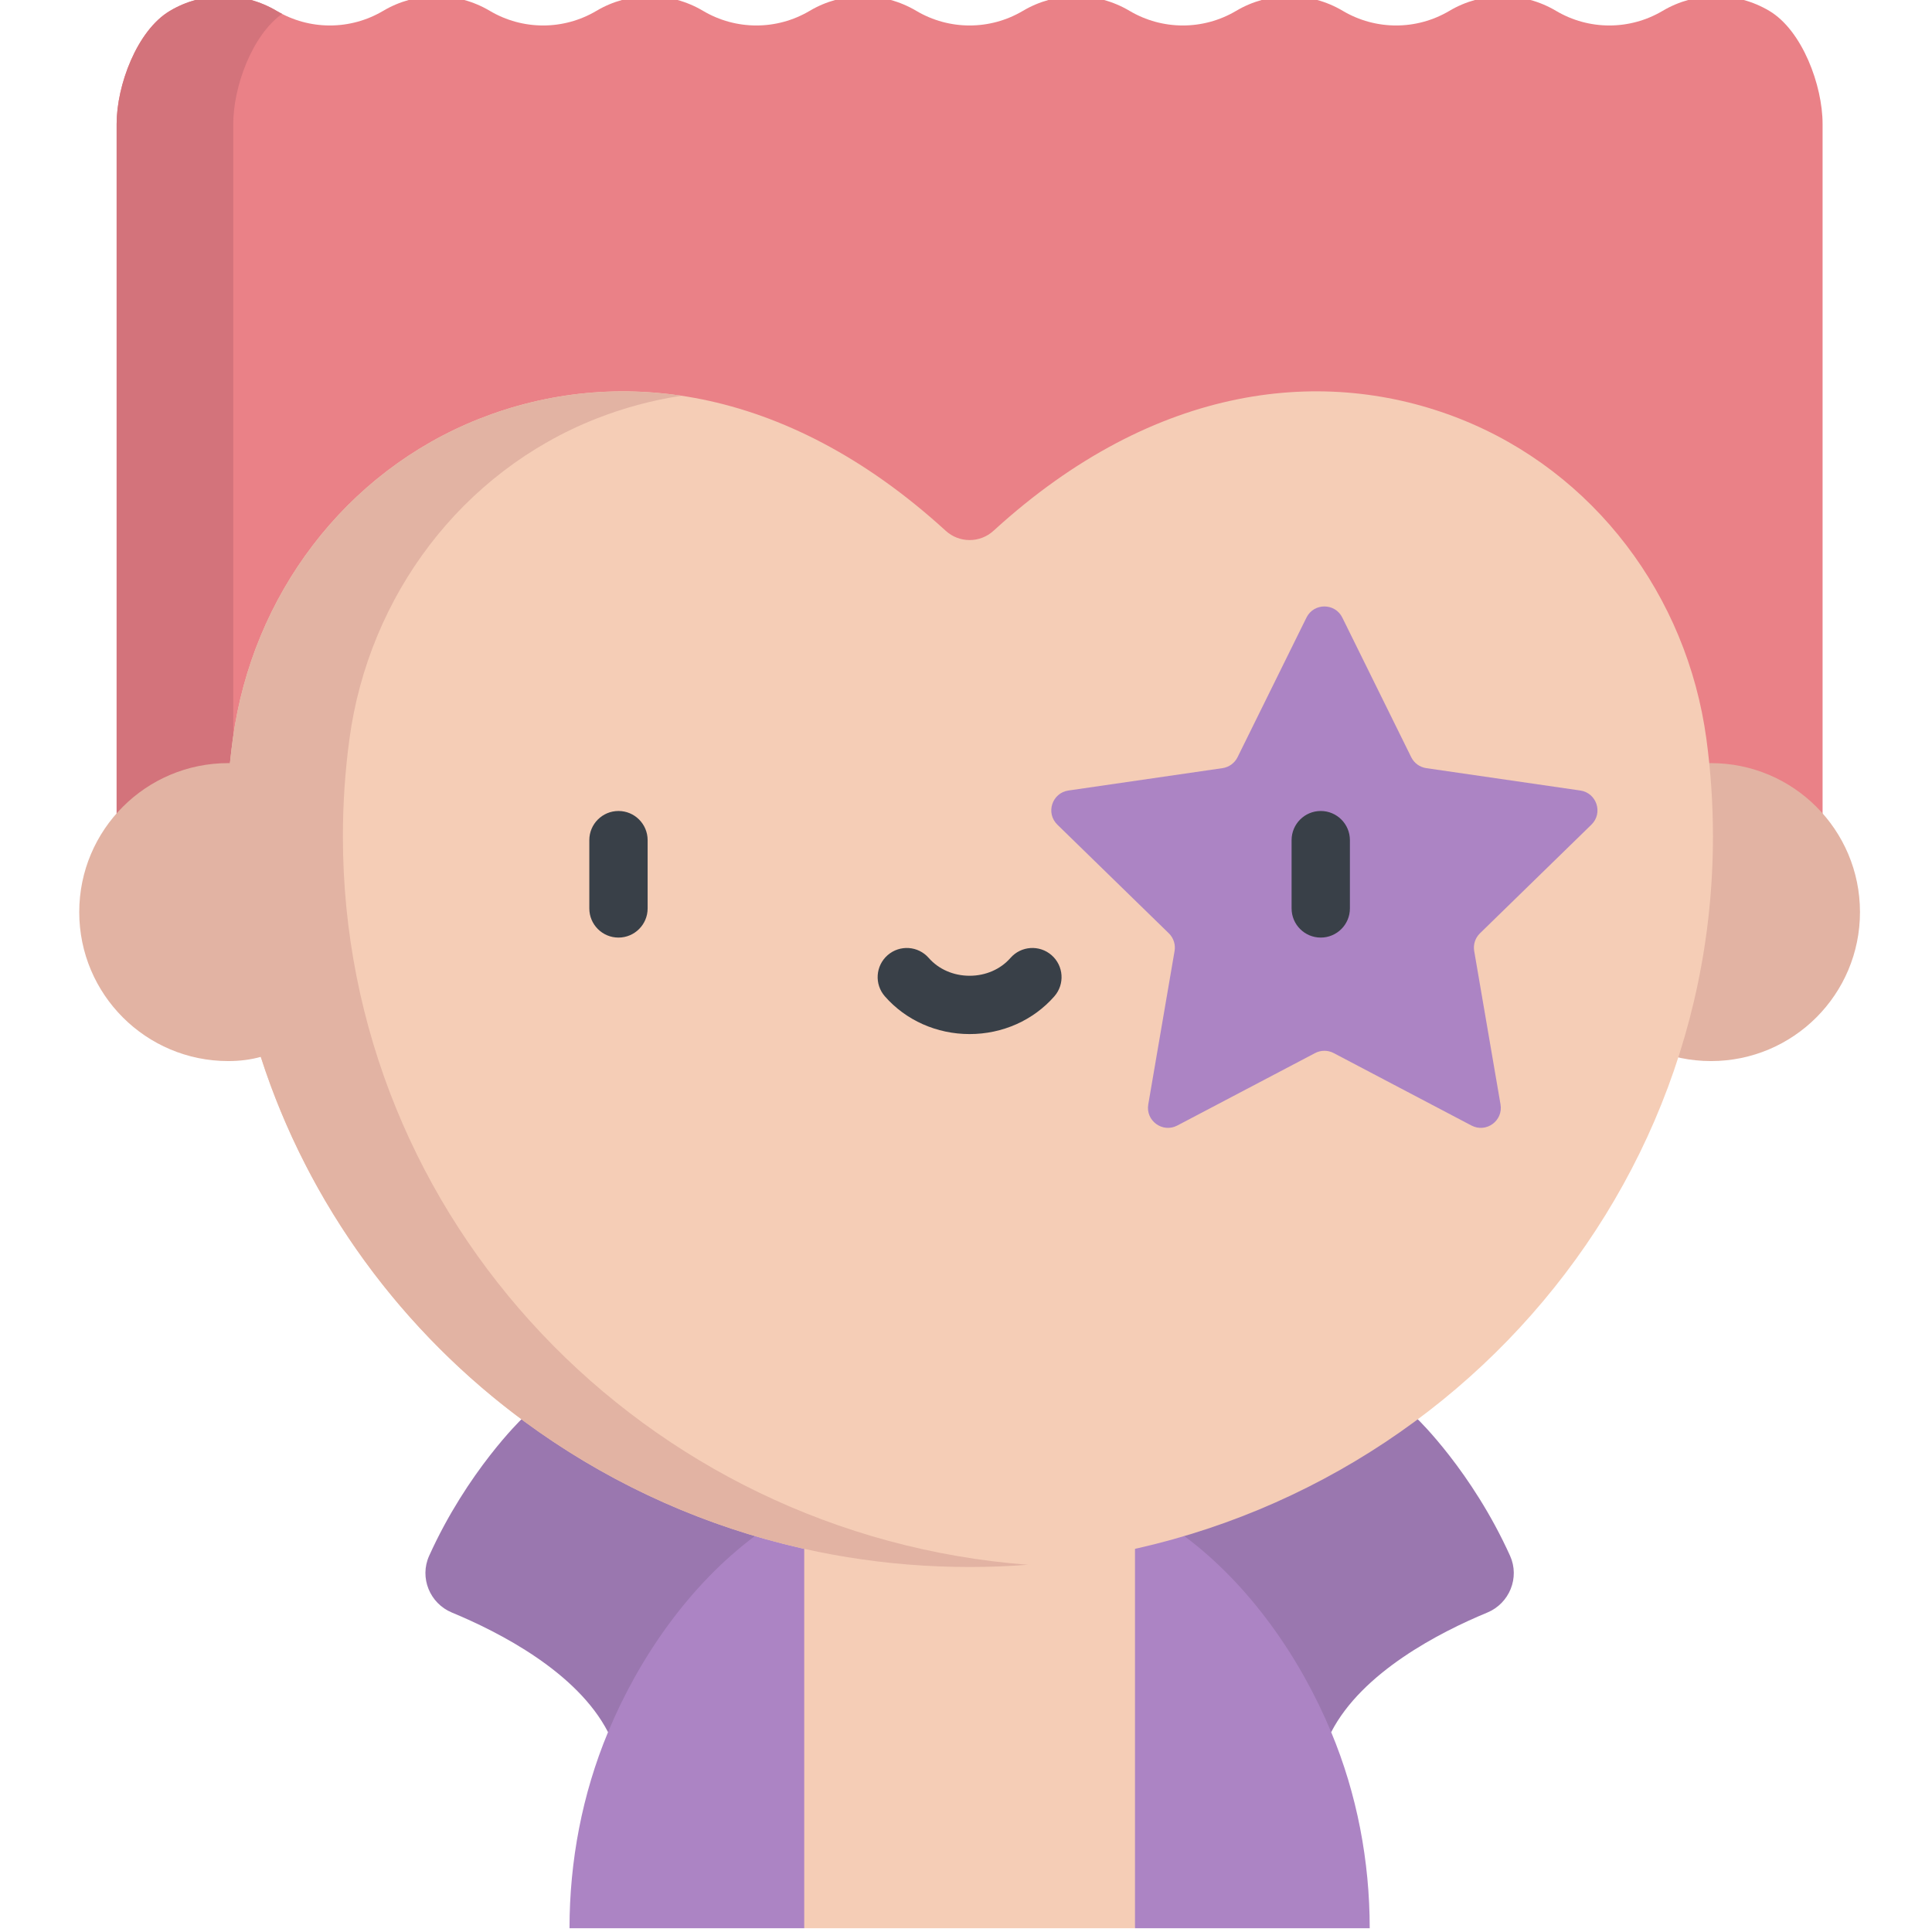 <svg height="511pt" viewBox="-20 1 511 512" width="511pt" xmlns="http://www.w3.org/2000/svg"><path d="m188.09 377.27-70.402-.145s-14.34 13.789-24.457 36.176c-2.621 5.801.156 12.609 6.039 15.047 12.617 5.223 33.168 15.789 41.363 31.684l52-17.812v-34.156zm0 0" fill="#9a77af"/><path d="m284.824 377.27 70.402-.145s14.34 13.789 24.457 36.176c2.621 5.801-.16 12.609-6.039 15.047-12.617 5.223-33.172 15.789-41.367 31.684l-51.996-17.812v-34.156zm0 0" fill="#9a77af"/><path d="m192.629 408.066h-13.066c-17.301 12.914-30.688 32.168-38.93 51.969-6.844 16.43-10.207 34.184-10.207 51.965h62.203l43.828-51.965zm0 0" fill="#ac84c4"/><path d="m280.285 408.066h13.066c17.297 12.914 30.688 32.168 38.93 51.969 6.844 16.43 10.207 34.184 10.207 51.965h-62.203l-43.828-51.965zm0 0" fill="#ac84c4"/><path d="m192.629 408.066h87.656v103.934h-87.656zm0 0" fill="#f5cdb6"/><path d="m448.375 3.875c-8.707-5.168-19.547-5.168-28.254 0-8.711 5.168-19.547 5.168-28.258 0-8.707-5.168-19.547-5.168-28.254 0-8.711 5.168-19.547 5.168-28.258 0-8.707-5.168-19.547-5.168-28.254 0-8.711 5.168-19.547 5.168-28.258 0-8.707-5.168-19.547-5.168-28.254 0-8.711 5.168-19.547 5.168-28.258 0-8.707-5.168-19.547-5.168-28.254 0-8.711 5.168-19.547 5.168-28.258 0-8.707-5.168-19.547-5.168-28.254 0-8.711 5.168-19.547 5.168-28.258 0-8.707-5.168-19.547-5.168-28.254 0-8.711 5.168-19.547 5.168-28.258 0-8.707-5.168-19.547-5.168-28.254 0-8.758 5.199-14.129 19.773-14.129 29.957v198.863h452.094v-198.863c0-10.184-5.371-24.758-14.129-29.957zm0 0" fill="#ea8187"/><path d="m54.254 4.68c-.492-.254-.98-.52-1.461-.805-8.707-5.168-19.547-5.168-28.254 0-8.758 5.199-14.129 19.773-14.129 29.957v198.863h30.906v-198.863c0-9.711 4.891-23.398 12.938-29.152zm0 0" fill="#d3737b"/><path d="m472.414 242.715c0 21.805-17.676 39.48-39.48 39.48-21.805 0-39.48-17.676-39.48-39.48 0-21.805 17.676-39.48 39.48-39.48 21.805 0 39.48 17.676 39.48 39.48zm0 0" fill="#e2b3a3"/><path d="m431.707 196.793c-5.145-37.906-29.715-70.727-65.289-84.797-35.473-14.031-80.582-9.672-123.633 29.672-3.586 3.273-9.07 3.273-12.656 0-43.051-39.344-88.16-43.703-123.629-29.676-35.578 14.07-60.148 46.891-65.293 84.801-1.148 8.453-1.742 17.074-1.742 25.836 0 106.945 88.195 193.645 196.992 193.645s196.992-86.699 196.992-193.645c0-8.762-.594-17.383-1.742-25.836zm0 0" fill="#f5cdb6"/><path d="m70.371 222.629c0-8.762.594-17.383 1.738-25.836 5.148-37.91 29.719-70.727 65.293-84.801 7.191-2.84 14.781-4.914 22.664-6.109-19.125-2.855-37.355-.301-53.566 6.109-35.578 14.07-60.148 46.891-65.293 84.801-.293 2.141-.547 4.293-.766 6.453-.156 0-.305-.012-.461-.012-21.805 0-39.48 17.676-39.48 39.48 0 21.805 17.676 39.48 39.48 39.48 3.203 0 6.062-.395 8.629-1.113 25.215 78.375 99.777 135.191 187.848 135.191 5.199 0 10.352-.203 15.453-.59-101.574-7.75-181.539-91.223-181.539-193.055zm0 0" fill="#e2b3a3"/><path d="m401.242 219.539c3.148-3.066 1.41-8.41-2.938-9.043l-40.824-5.93c-1.727-.25-3.219-1.336-3.992-2.902l-18.258-36.992c-1.945-3.941-7.562-3.941-9.508 0l-18.258 36.992c-.773 1.566-2.266 2.652-3.992 2.902l-40.824 5.93c-4.352.633-6.086 5.977-2.941 9.043l29.543 28.797c1.25 1.219 1.82 2.973 1.523 4.691l-6.973 40.66c-.742 4.332 3.805 7.633 7.691 5.59l36.516-19.199c1.547-.812 3.391-.812 4.938 0l36.512 19.199c3.891 2.043 8.438-1.258 7.695-5.59l-6.977-40.66c-.293-1.719.277-3.473 1.527-4.691zm0 0" fill="#ac84c4"/><g fill="#394048"><path d="m329.512 249.469c-4.266 0-7.727-3.461-7.727-7.727v-18.094c0-4.266 3.461-7.727 7.727-7.727s7.727 3.461 7.727 7.727v18.094c0 4.266-3.461 7.727-7.727 7.727zm0 0"/><path d="m143.402 249.469c-4.27 0-7.727-3.461-7.727-7.727v-18.094c0-4.266 3.457-7.727 7.727-7.727 4.266 0 7.727 3.461 7.727 7.727v18.094c0 4.266-3.461 7.727-7.727 7.727zm0 0"/><path d="m236.457 275.039c-8.715 0-16.902-3.645-22.461-10.004-2.809-3.211-2.48-8.094.73-10.902 3.215-2.809 8.094-2.48 10.902.734 2.625 3 6.57 4.719 10.828 4.719 4.258 0 8.203-1.719 10.824-4.719 2.809-3.215 7.691-3.543 10.902-.734 3.215 2.809 3.543 7.691.734 10.902-5.559 6.359-13.746 10.004-22.461 10.004zm0 0"/></g></svg>
